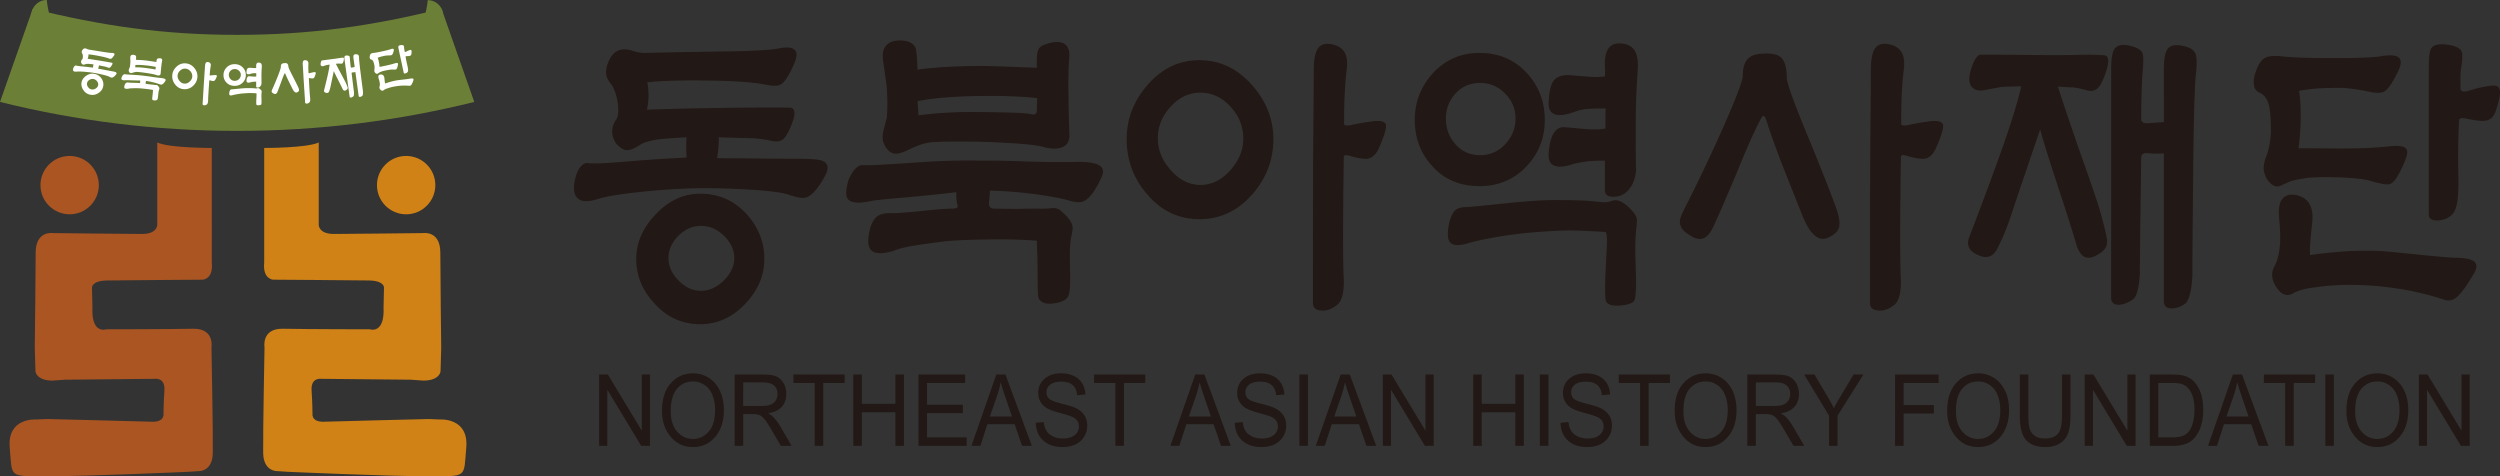 <svg xmlns="http://www.w3.org/2000/svg" width="1180.999pt" height="225pt" viewBox="0 0 1180.999 225"><rect x="0" y="0" width="1180.999" height="225" fill="#333333" stroke="none"/><path fill="#a52" d="M46.684 87.45c0 7.616-6.174 13.788-13.79 13.788-7.613 0-13.782-6.172-13.782-13.787 0-7.613 6.17-13.785 13.782-13.785 7.616 0 13.79 6.172 13.79 13.785"/><path fill="#d08216" d="M205.65 87.45c0 7.616-6.179 13.788-13.795 13.788-7.607 0-13.781-6.172-13.781-13.787 0-7.613 6.174-13.785 13.781-13.785 7.616 0 13.795 6.172 13.795 13.785"/><path fill="#a52" d="M74.285 67.31v38.996s0 4.22-7.178 4.22c-7.177 0-42.237-.417-42.237-.417s-8.022-1.268-8.022 9.286c0 10.562-.422 44.775-.422 44.775s.316 9.768.316 11.031c0 1.267 1.37 4.595 8.128 4.595l5.914-.424 42.24-.417s5.067-.85 4.643 5.49c-.42 6.335-.42 11.034-.42 11.034s.632 3.96-5.492 3.745c-8.022-.27-49.42-1.269-49.42-1.269l-5.277.218S3.334 197.113 4.6 211.472c1.266 14.365-.847 13.519 18.159 13.519 19.008 0 66.31-2.113 66.31-2.113l4.807-.322s6.496.322 6.65-8.55c.161-8.908-.632-49.89-.632-49.89s1.584-9.027-8.712-8.815c-11.85.239-41.019.26-41.019.26s-7.127 2.53-6.495-10.456l-.21-9.232s-.266-3.278 7.175-3.379c8.882-.13 45.141-.374 45.141-.374s5.07-.157 4.279-8.072V69.892s-20.083.072-25.77-2.583"/><path fill="#d08216" d="M150.571 67.31v38.996s0 4.22 7.178 4.22c7.18 0 42.237-.417 42.237-.417s8.022-1.268 8.022 9.286c0 10.562.424 44.775.424 44.775s-.316 9.768-.316 11.031c0 1.267-1.372 4.595-8.13 4.595l-5.914-.424-42.237-.417s-5.07-.85-4.64 5.49c.419 6.335.419 11.034.419 11.034s-.637 3.96 5.487 3.745c8.021-.27 49.42-1.269 49.42-1.269l5.28.218s13.72-1.06 12.46 13.299c-1.27 14.365.84 13.519-18.162 13.519-19.009 0-66.31-2.113-66.31-2.113l-4.808-.322s-6.495.322-6.654-8.55c-.154-8.908.637-49.89.637-49.89s-1.585-9.027 8.709-8.815c11.852.239 41.022.26 41.022.26s7.127 2.53 6.495-10.456l.21-9.232s.265-3.278-7.178-3.379c-8.882-.13-45.139-.374-45.139-.374s-5.07-.157-4.276-8.072V69.892s20.084.072 25.764-2.583"/><path fill="#6c7f36" d="M112.025 16.468c-34.847 0-64.2-4.292-96.558-12.337L0 48.154C35.872 57.071 73.39 61.83 112.025 61.83c38.633 0 76.148-4.76 112.025-13.676L208.583 4.131c-32.358 8.045-61.71 12.337-96.558 12.337"/><path fill="#fff" d="M45.868 38.417c-.465-.606-1.041-.964-1.723-1.089-.67-.12-1.32.03-1.943.438-.616.412-.98.927-1.086 1.537-.111.608.05 1.216.488 1.816.441.634.999 1.009 1.665 1.125.669.12 1.335-.034 1.996-.47.632-.427 1.003-.942 1.11-1.536.103-.595-.064-1.205-.507-1.821m.814 5.41c-1.22.87-2.53 1.18-3.928.936-1.439-.26-2.57-1.006-3.385-2.237-.785-1.158-1.067-2.355-.844-3.613.218-1.21.927-2.24 2.127-3.084 1.237-.871 2.521-1.184 3.864-.945 1.498.265 2.652 1.019 3.467 2.253.743 1.144 1.006 2.341.778 3.597-.218 1.245-.913 2.272-2.079 3.092m6.273-7.159c-.279.048-.72-.092-1.322-.422-.353-.19-.93-.392-1.715-.613a52.834 52.834 0 0 0-2.612-.629 52.262 52.262 0 0 0-3.09-.6 58.021 58.021 0 0 0-3.416-.42 46.514 46.514 0 0 0-3.092-.196 11.165 11.165 0 0 0-1.497.043c-.916.106-1.47-.072-1.662-.534-.14-.371-.05-.876.27-1.515.295-.566.656-.847 1.078-.852-.15.007.15.077.906.212.586.085 1.632.202 3.137.345 1.532.162 2.856.318 3.971.467.032-.183.059-.385.082-.602.077-.428.139-.736.189-.937-1.115-.136-1.808-.213-2.076-.226-.815-.05-1.41 0-1.78.157-.521.207-.911.265-1.18.167-.215-.07-.44-.282-.676-.643-.16-.355-.205-.69-.136-.992.045-.26.2-.526.454-.8.191-.137.31-.501.356-1.098.034-.624-.043-1.16-.234-1.6-.212-.327-.308-.625-.29-.909.02-.345.2-.722.542-1.138.231-.271.507-.43.826-.462.324-.04.65.024.98.193.302.162.61.282.926.353.117.022.504.085 1.16.186.515.072 2.346.372 5.494.882 2.177.358 3.584.53 4.234.517.677-.008 1.091.117 1.24.364.167.233.064.605-.308 1.107-.51.73-.934 1.16-1.287 1.284-.258.083-.643.022-1.16-.18-.858-.342-2.381-.725-4.569-1.15-2.152-.41-3.79-.658-4.916-.73.03.26.003.609-.074 1.052-.093.43-.2.764-.316 1.014 2.02.297 3.64.544 4.863.748 1.739.28 3.51.574 5.312.898.889.159 1.35.25 1.396.27.286.162.239.55-.14 1.16-.38.613-.702.985-.962 1.11-.25.127-.59.106-1.022-.088-.39-.162-.995-.342-1.818-.539.953.218.2.072-2.262-.446-.026.231-.098.558-.22.98-.069.22-.135.42-.194.581.67.117 1.723.313 3.162.587 1.436.268 2.598.483 3.49.645.871.154 1.439.303 1.7.443.461.26.482.648.058 1.173-.707.855-1.31 1.314-1.8 1.383M68.88 30.889c-2.044-.213-3.687-.276-4.932-.186-.008.31-.016.504-.026.584-.006.167-.014.34-.016.515 1.014-.021 2.168.029 3.464.151 1.13.117 2.548.308 4.244.55.63.098 1.091.19 1.383.286.292.099.454.024.483-.223.032-.25.064-.483.104-.698.016-.106.026-.188.034-.252-1.29-.295-2.87-.536-4.738-.727m6.225 4.733c-.367.071-.805.01-1.32-.178-.467-.197-1.409-.42-2.821-.667a73.05 73.05 0 0 0-3.95-.586c-1.234-.146-2.044-.22-2.429-.22-.507.005-1.085.119-1.736.334-.512.178-.9.239-1.16.188-.395-.074-.671-.363-.833-.87-.101-.292-.067-.645.103-1.043.252-.643.377-.953.375-.924.164-.903.254-1.77.265-2.599 0 .114-.019-.48-.058-1.765-.022-.568.13-.966.456-1.197.258-.186.619-.25 1.073-.2.674.08 1.077.325 1.205.73.05.213.037.765-.04 1.665 1.502-.01 3.267.109 5.293.348.908.125 2.354.345 4.342.655.061-.634.13-1.037.213-1.218.087-.236.268-.388.547-.449.732-.18 1.279-.154 1.64.08.3.22.409.573.321 1.046-.167.78-.313 1.82-.44 3.116-.061.542-.146 1.465-.258 2.769-.024.576-.287.908-.788.985m1.364 4.297c-.268.096-.624.058-1.08-.127-.568-.237-1.473-.515-2.71-.836a32.682 32.682 0 0 0-3.711-.722c-.027.196-.08.472-.168.822-.084.353.02.545.314.576.716.104 1.35.186 1.91.253.925.092 1.429.143 1.5.154.542.082.975.122 1.304.122.33 0 .613.164.86.49.406.423.613.81.618 1.153-.002.143-.09.443-.265.91-.117.473-.202 1.02-.263 1.649-.06.629-.109 1.128-.156 1.5-.08.663-.197 1.077-.35 1.247-.17.202-.529.313-1.068.342-.746.022-1.178-.17-1.293-.578-.031-.112 0-.555.096-1.33.053-.475.117-1.07.186-1.781.056-.714.09-1.134.103-1.258-1.146-.231-2.516-.423-4.103-.584-1.423-.154-2.533-.24-3.321-.25-1.293 0-2.224.01-2.795.037-.63.037-1.118.104-1.473.202-.937.138-1.532.037-1.774-.305-.177-.24-.183-.64-.013-1.2.205-.714.518-1.16.945-1.346.234-.098.563-.117.988-.066.438.066 1.274.111 2.505.13 1.277.029 2.14.069 2.58.12.306.036.436-.035.39-.224-.042-.183-.04-.517.022-.995-1.696-.01-3.345-.05-4.943-.117-1.112-.04-1.775-.05-1.985-.024-1.096.09-1.733-.058-1.911-.44-.12-.269-.024-.741.284-1.423.363-.582.73-.908 1.093-.977l.86.103c.797.064 2.079.141 3.847.234 1.767.096 3.456.252 5.067.478.836.082 2.118.26 3.84.525 1.583.237 2.889.399 3.916.491.826.099 1.386.253 1.691.46.297.225.34.515.117.88-.608.98-1.16 1.551-1.654 1.705M101.61 37.8c-.274.36-.587.525-.943.504-.34-.021-.775-.125-1.314-.316-.303-.108-.462-.077-.473.09-.366 4.86-.552 7.91-.557 9.156-.008 1.242-.27 1.988-.788 2.222-.388.238-.783.337-1.195.276-.44-.054-.65-.263-.629-.619l.07-1.141.081-1.354c.3-5.014.529-8.654.685-10.907.16-2.262.26-3.746.3-4.465.048-.775.183-1.311.409-1.608.26-.343.669-.433 1.24-.277.493.136.82.393.974.757.143.324.154.767.032 1.335-.088.483-.162.974-.223 1.487-.085.68-.16 1.529-.218 2.556-.01.156.204.202.648.133.438-.067.905-.12 1.393-.152.775-.077 1.216.006 1.32.244.063.144.005.436-.186.88-.274.602-.483 1.005-.627 1.199m-11.655-4.133c-.65-.775-1.45-1.187-2.392-1.245-.93-.056-1.763.263-2.5.948-.72.658-1.107 1.446-1.163 2.362-.05.873.239 1.688.873 2.46.664.821 1.455 1.256 2.365 1.31.93.058 1.773-.282 2.527-1.017.722-.688 1.11-1.468 1.16-2.336.056-.919-.233-1.744-.87-2.482m1.345 6.811c-1.255 1.205-2.726 1.752-4.409 1.651-1.667-.1-3.036-.817-4.111-2.16-1.033-1.277-1.503-2.727-1.404-4.34.092-1.537.724-2.883 1.905-4.025 1.243-1.22 2.69-1.78 4.343-1.68 1.664.101 3.058.831 4.175 2.19 1.065 1.298 1.55 2.705 1.46 4.226-.098 1.603-.75 2.98-1.959 4.138M123.576 33.118a51.879 51.879 0 0 0-.061 2.846c.002 2.567.02 3.634.047 3.198-.042.749-.27 1.322-.684 1.734a1.565 1.565 0 0 1-1.152.462c-.473.015-.71-.162-.71-.537l-.002-1.563v-.672c-.55.003-1 .014-1.354.048-.414.045-.82.117-1.218.21-.618.202-1.096.257-1.417.167-.401-.096-.592-.4-.582-.91.045-.701.17-1.221.377-1.567.234-.384.56-.56.977-.51 1.311.104 1.858.15 1.638.136.738.045 1.277.03 1.619-.05-.003-.093-.003-.3-.003-.63 0-.313.006-.618.024-.91-.608.003-1.006.008-1.2.027-.459.016-.849.077-1.173.186-.711.252-1.242.342-1.595.28-.46-.073-.68-.384-.666-.928.042-.794.159-1.333.353-1.614.217-.342.631-.512 1.242-.512 1.253.087 1.77.13 1.55.116.635.046 1.107.035 1.418-.029a4.85 4.85 0 0 0 .02-.486 20.756 20.756 0 0 1-.023-.47c0-.575.12-.995.353-1.26.25-.279.642-.377 1.173-.282.433.061.743.255.937.584.189.356.258.858.2 1.516-.102 1.707-.13 2.185-.088 1.42m-.07 12.996c.03.826.046 1.428.046 1.8 0 .775-.04 1.253-.13 1.423-.117.186-.451.313-.998.374-.722.08-1.16-.027-1.306-.324-.043-.093-.07-.472-.07-1.144-.002-.403.043-1.375.13-2.914.043-.845-.002-1.261-.135-1.261-1.39-.075-2.365-.114-2.927-.114-.576 0-1.405.042-2.482.122a33.64 33.64 0 0 0-3.148.355c-1.078.173-1.898.337-2.461.489-.796.236-1.314.23-1.55-.021-.207-.2-.255-.638-.136-1.304.133-.637.34-1.054.619-1.24.178-.122.464-.183.865-.183.146 0 1.168-.098 3.058-.286 1.715-.173 3.045-.263 3.992-.263.974-.003 1.654.008 2.039.021a18.8 18.8 0 0 1 1.84.138c.249.024.544-.008.889-.117.337-.108.743.024 1.218.42.414.356.658.65.733.884.04.122.04.403-.022.839a16.276 16.276 0 0 0-.063 2.306m-10.549-12.632c-.563-.57-1.258-.86-2.084-.858-.828 0-1.507.292-2.038.868a2.65 2.65 0 0 0-.73 1.867c0 .745.25 1.393.735 1.937.53.59 1.21.882 2.039.882.828 0 1.523-.298 2.083-.887.534-.563.797-1.21.797-1.946-.003-.711-.268-1.335-.802-1.863m1.757 5.481c-1.014 1.065-2.31 1.593-3.875 1.596-1.609 0-2.904-.529-3.881-1.585-.918-.961-1.378-2.126-1.38-3.496 0-1.37.477-2.556 1.438-3.573 1.017-1.056 2.286-1.59 3.81-1.593 1.579-.002 2.874.526 3.88 1.582.948.996 1.42 2.185 1.423 3.57.003 1.354-.47 2.522-1.415 3.5M148.571 36.43c-.223.388-.515.595-.87.62-.338.023-.786-.027-1.341-.15-.318-.068-.47-.015-.457.152.25 4.863.452 7.913.6 9.152.149 1.237-.018 2.007-.504 2.305-.348.284-.733.432-1.147.427-.443-.005-.68-.183-.706-.539l-.074-1.144-.088-1.348c-.334-5.01-.568-8.651-.698-10.913a685.298 685.298 0 0 0-.263-4.46c-.053-.78.016-1.326.202-1.653.21-.366.608-.512 1.192-.43.507.077.863.29 1.064.634.184.298.25.741.2 1.32-.027.485-.038.987-.035 1.497.003.687.037 1.542.106 2.564.01.157.231.175.661.053.428-.125.884-.23 1.365-.326.756-.176 1.202-.15 1.34.071.08.14.056.436-.077.897-.194.637-.35 1.06-.47 1.272m-7.329 6.36c-.069.297-.347.573-.836.825-.411.218-.833.136-1.26-.241-.311-.276-.635-.735-.956-1.386-.908-1.81-1.521-3.042-1.845-3.69-.69-1.42-1.195-2.526-1.51-3.315-.11-.27-.216-.387-.314-.35-.058.034-.138.164-.239.387-.456.998-.99 2.381-1.61 4.155-.718 1.953-1.26 3.37-1.628 4.27-.268.643-.624.961-1.07.961-.294.003-.682-.148-1.162-.459-.372-.257-.529-.581-.468-.98.022-.153.16-.514.42-1.072.926-2.06 1.802-4.149 2.625-6.259.881-2.285 1.311-3.62 1.287-3.995-.045-.663.104-1.141.438-1.428.24-.202.632-.334 1.176-.385.619-.055 1.052-.005 1.298.149.383.223.603.749.659 1.566.029.393.645 1.752 1.852 4.088 1.206 2.336 2.105 4.133 2.692 5.386.396.799.542 1.39.451 1.773M169.746 29.191c.085.95.255 2.458.51 4.523.873 6.904 1.266 9.914 1.178 9.046.127 1.261.05 2.076-.223 2.461-.332.313-.685.494-1.067.544-.422.061-.66-.095-.711-.467l-.16-1.152-.183-1.322-.626-4.573-.582-4.21a7.623 7.623 0 0 1-1.24.164c-.395.008-.573.149-.535.412.86 7.013 1.218 9.834 1.075 8.47.122 1.226.06 2.012-.191 2.36-.356.332-.725.539-1.1.623-.437.077-.682-.074-.732-.445l-.16-1.152-.185-1.365-1.45-10.54-.597-4.349c-.106-.764-.093-1.295.048-1.587.18-.318.563-.46 1.15-.411.605.042.979.17 1.128.387.111.157.185.574.22 1.264.019.467.056.955.114 1.465.064.7.157 1.486.279 2.368.026.188.19.263.501.233-.058.01.39-.082 1.349-.281l-.16-1.176-.392-2.843c-.106-.754-.08-1.274.074-1.563.154-.306.52-.452 1.104-.436.616.011 1.017.168 1.206.468.138.22.215.69.241 1.404.003.459.04 1.016.117 1.68m-7.878.634c-.208.237-.526.319-.95.253a6.832 6.832 0 0 0-1.174-.054c.316-.008-.048.022-1.08.107.496 1.011 1.348 2.654 2.556 4.921 1.12 2.073 1.818 3.414 2.094 4 .558 1.23.866 1.996.921 2.299.067.372-.069.693-.403.974-.491.427-.91.59-1.253.48-.3-.1-.563-.392-.794-.88-.342-.755-1.075-2.233-2.198-4.431-1.006-1.985-1.637-3.284-1.903-3.91-.698 3.284-1.163 5.5-1.388 6.644-.231 1.147-.502 2.121-.81 2.917-.25.677-.748.91-1.492.698-.743-.196-1.04-.613-.889-1.242.722-2.88 1.242-5.017 1.558-6.408.563-2.434.914-4.329 1.054-5.683-.804.125-1.32.213-1.553.263-.201.061-.629.194-1.284.414-.444.151-.794.143-1.054-.024-.361-.217-.465-.703-.313-1.462.122-.63.3-1.01.536-1.136l.881-.125c.948-.125 2.195-.292 3.732-.486a92.08 92.08 0 0 0 3.687-.528c1.102-.154 1.71-.213 1.832-.183.265.069.337.443.22 1.099-.135.743-.316 1.237-.533 1.483M194.245 25.88c-.138.285-.385.463-.746.542-.29.067-.764.098-1.428.114-.345.011-.5.096-.465.271.215 1.351.505 2.766.858 4.237.353 1.478.411 2.428.167 2.845-.218.382-.573.637-1.054.775-.501.138-.785.043-.86-.292l-.25-1.162-.283-1.328-.95-4.4-.9-4.2c-.162-.743-.194-1.221-.104-1.43.13-.317.55-.5 1.26-.56.63-.038 1.025.052 1.195.27.128.165.202.563.231 1.192.016.265.048.528.104.785l.172.802c.056.258.3.268.74.032a11.15 11.15 0 0 1 1.187-.563c.47-.199.794-.278.97-.239.26.093.376.417.344.977-.013.645-.077 1.086-.188 1.333m-.048 14.328c-.23.258-.56.364-.98.306-1.619-.141-3.299-.115-5.037.08-1.567.18-3.053.485-4.455.912-.674.226-1.146.39-1.412.494-.472.202-.844.414-1.11.642-.421.348-.891.282-1.398-.199-.51-.462-.674-.974-.494-1.54.173-.53.183-1.218.032-2.06-.064-.37-.212-.925-.449-1.669-.228-.716-.223-1.245.022-1.58.19-.251.493-.384.91-.413 1.064-.035 1.66.576 1.779 1.837.122 1.263.233 2.078.342 2.434a48.376 48.376 0 0 1 3.1-.974 37.27 37.27 0 0 1 2.535-.547c.603-.08 1.773-.22 3.515-.417 1.37-.175 2.155-.276 2.357-.318.812-.178 1.359-.192 1.646-.046.294.162.329.505.108 1.028-.376 1.05-.716 1.73-1.01 2.03m-7.048-7.459c-.186.12-.706.154-1.566.099-.507-.032-1.38.058-2.615.276-1.134.215-1.97.408-2.503.586-.592.22-.985.388-1.19.497a8.91 8.91 0 0 0-.75.517c-.247.178-.526.191-.831.035-.306-.157-.55-.417-.733-.77-.138-.292-.165-.674-.088-1.157.112-.608.107-1.267-.016-1.973-.193-.9-.384-1.542-.573-1.932-.239-.472-.547-.738-.924-.804-.36-.067-.581-.287-.666-.667-.069-.257-.061-.618.019-1.077.082-.452.236-.77.45-.959.261-.212.68-.353 1.272-.416.831-.085 2.233-.337 4.213-.76 2.007-.432 3.283-.761 3.825-.99.727-.27 1.205-.297 1.43-.092.19.18.197.56.017 1.138-.229.831-.457 1.349-.685 1.558-.189.186-.55.287-1.089.306-.453.002-.865.018-1.236.05-.523.037-.953.082-1.28.157-.637.138-1.226.278-1.768.427-.586.173-1.062.343-1.438.5.225.554.424 1.263.594 2.115.143.748.242 1.484.292 2.206-.045.01 1.062-.218 3.318-.693 1.548-.332 2.816-.659 3.807-.985.801-.263 1.292-.292 1.475-.077.16.173.141.624-.047 1.348-.207.871-.446 1.386-.714 1.537"/><path fill="#6c7f36" d="M22.1 0a7.281 7.281 0 0 0-7.279 7.278v9.78a7.279 7.279 0 1 0 14.557 0S23.504 13.513 22.099 0M202.07.083a7.278 7.278 0 0 1 7.28 7.276v9.779a7.284 7.284 0 0 1-7.28 7.28 7.284 7.284 0 0 1-7.28-7.28s5.878-3.544 7.28-17.055"/><path fill="#221815" d="M283.028 210.602v-33.658h4.128l16.03 26.529v-26.529h3.867v33.658h-4.151l-16-26.488v26.488zM316.87 194.276c0 4.15 1.011 7.361 3.042 9.65 2.03 2.29 4.5 3.431 7.403 3.431 2.97 0 5.463-1.157 7.472-3.464 2.015-2.312 3.021-5.707 3.021-10.187 0-2.894-.52-5.474-1.55-7.757a9.8 9.8 0 0 0-3.61-4.188 9.43 9.43 0 0 0-5.256-1.572c-3.06 0-5.58 1.147-7.554 3.443-1.98 2.294-2.968 5.843-2.968 10.644m-4.136-.055c0-5.737 1.396-10.148 4.192-13.227 2.792-3.085 6.272-4.624 10.44-4.624 2.691 0 5.144.69 7.363 2.062 2.219 1.38 3.976 3.382 5.272 6.004 1.295 2.623 1.943 5.745 1.943 9.373 0 4.988-1.253 9.047-3.76 12.179-2.76 3.464-6.372 5.19-10.845 5.19-4.505 0-8.128-1.774-10.87-5.326-2.492-3.209-3.735-7.087-3.735-11.631M351.08 191.762h8.693c1.903 0 3.344-.207 4.326-.621a5.06 5.06 0 0 0 2.342-1.946c.576-.886.865-1.914.865-3.09 0-1.69-.55-3.023-1.654-3.992-1.104-.963-2.737-1.452-4.905-1.452h-9.668zm-4.033 18.841v-33.658h13.53c2.827 0 4.91.31 6.26.937 1.34.629 2.446 1.67 3.306 3.127.866 1.457 1.301 3.148 1.301 5.07 0 2.535-.732 4.59-2.198 6.166-1.468 1.564-3.6 2.57-6.392 2.997 1.123.626 1.986 1.263 2.57 1.906a23.985 23.985 0 0 1 3.185 4.297l5.344 9.158h-5.081l-4.09-6.989c-1.59-2.731-2.785-4.579-3.584-5.542-.796-.959-1.577-1.61-2.325-1.94-.749-.333-1.8-.503-3.143-.503h-4.65v14.974zM384.866 210.602v-29.681h-10.052v-3.977h24.184v3.977h-10.102v29.681zM403.097 210.602v-33.658h4.032v13.822h15.858v-13.822h4.032v33.658h-4.032v-15.86h-15.858v15.86zM433.9 210.602v-33.658h22.04v3.977h-18.007v10.262h16.908v3.981h-16.908v11.462h18.737v3.976zM467.62 196.78h10.453l-3.195-9.322c-.988-2.862-1.71-5.184-2.166-6.979a45.162 45.162 0 0 1-1.686 6.43zm-8.704 13.822 11.736-33.658h4.324l12.468 33.658h-4.616l-3.512-10.209h-12.869l-3.307 10.209zM489.322 199.715l3.77-.31c.201 1.844.663 3.285 1.38 4.318.724 1.03 1.752 1.86 3.092 2.482 1.333.634 2.843.945 4.52.945 2.408 0 4.274-.528 5.604-1.587 1.333-1.062 1.994-2.437 1.994-4.128 0-.995-.24-1.856-.722-2.596-.483-.735-1.213-1.343-2.182-1.821-.972-.47-3.08-1.139-6.31-2.004-2.88-.778-4.924-1.556-6.142-2.333-1.219-.783-2.164-1.774-2.84-2.973-.675-1.203-1.012-2.56-1.012-4.075 0-2.72.974-4.945 2.923-6.67 1.948-1.729 4.576-2.594 7.883-2.594 2.267 0 4.258.404 5.96 1.208 1.706.81 3.028 1.964 3.97 3.47.94 1.502 1.442 3.28 1.508 5.319l-3.872.316c-.202-2.17-.932-3.775-2.177-4.818-1.25-1.046-3.002-1.569-5.267-1.569-2.29 0-4.042.46-5.247 1.388-1.208.924-1.805 2.116-1.805 3.59 0 1.356.438 2.41 1.319 3.16.879.746 2.861 1.503 5.94 2.27 3.01.76 5.124 1.412 6.347 1.967 1.856.86 3.265 1.99 4.22 3.39.956 1.393 1.432 3.068 1.432 5.009 0 1.927-.497 3.679-1.495 5.26-1 1.583-2.357 2.785-4.074 3.616-1.72.818-3.786 1.232-6.206 1.232-3.775 0-6.78-1.025-9.023-3.09-2.24-2.057-3.408-4.852-3.488-8.372M526.9 210.602v-29.681h-10.055v-3.977h24.188v3.977h-10.098v29.681zM561.6 196.78h10.453l-3.19-9.322c-.99-2.862-1.716-5.184-2.177-6.979a44.418 44.418 0 0 1-1.675 6.43zm-8.704 13.822 11.738-33.658h4.326l12.466 33.658h-4.616l-3.515-10.209H560.43l-3.31 10.209zM583.302 199.715l3.77-.31c.2 1.844.663 3.285 1.382 4.318.722 1.03 1.755 1.86 3.09 2.482 1.338.634 2.848.945 4.523.945 2.405 0 4.27-.528 5.603-1.587 1.328-1.062 1.997-2.437 1.997-4.128 0-.995-.24-1.856-.722-2.596-.48-.735-1.213-1.343-2.188-1.821-.974-.47-3.074-1.139-6.31-2.004-2.882-.778-4.923-1.556-6.142-2.333-1.213-.783-2.163-1.774-2.843-2.973-.671-1.203-1.008-2.56-1.008-4.075 0-2.72.974-4.945 2.922-6.67 1.954-1.729 4.58-2.594 7.881-2.594 2.275 0 4.26.404 5.968 1.208 1.701.81 3.023 1.964 3.96 3.47.945 1.502 1.447 3.28 1.518 5.319l-3.878.316c-.202-2.17-.926-3.775-2.177-4.818-1.25-1.046-3.002-1.569-5.26-1.569-2.294 0-4.046.46-5.248 1.388-1.208.924-1.813 2.116-1.813 3.59 0 1.356.44 2.41 1.327 3.16.876.746 2.856 1.503 5.935 2.27 3.013.76 5.129 1.412 6.347 1.967 1.86.86 3.265 1.99 4.223 3.39.956 1.393 1.43 3.068 1.43 5.009 0 1.927-.496 3.679-1.496 5.26-.996 1.583-2.355 2.785-4.07 3.616-1.722.818-3.79 1.232-6.206 1.232-3.78 0-6.787-1.025-9.027-3.09-2.238-2.057-3.406-4.852-3.488-8.372M613.819 176.945h4.03v33.659h-4.03zM630.288 196.78h10.454l-3.196-9.322c-.99-2.862-1.715-5.184-2.172-6.979a44.441 44.441 0 0 1-1.68 6.43zm-8.703 13.822 11.732-33.658h4.327l12.47 33.658h-4.618l-3.517-10.209h-12.861l-3.31 10.209zM653.245 210.602v-33.658h4.128l16.024 26.529v-26.529h3.873v33.658h-4.154l-15.998-26.488v26.488zM695.95 210.602v-33.658h4.029v13.822h15.863v-13.822h4.029v33.658h-4.03v-15.86H699.98v15.86zM727.434 176.945h4.03v33.659h-4.03zM737.186 199.715l3.77-.31c.207 1.844.663 3.285 1.388 4.318.717 1.03 1.75 1.86 3.084 2.482 1.338.634 2.849.945 4.529.945 2.405 0 4.27-.528 5.598-1.587 1.333-1.062 1.996-2.437 1.996-4.128 0-.995-.239-1.856-.727-2.596-.475-.735-1.208-1.343-2.177-1.821-.98-.47-3.079-1.139-6.315-2.004-2.882-.778-4.924-1.556-6.142-2.333-1.213-.783-2.158-1.774-2.838-2.973-.677-1.203-1.014-2.56-1.014-4.075 0-2.72.975-4.945 2.928-6.67 1.946-1.729 4.574-2.594 7.876-2.594 2.275 0 4.266.404 5.967 1.208 1.702.81 3.023 1.964 3.966 3.47.945 1.502 1.446 3.28 1.513 5.319l-3.873.316c-.207-2.17-.932-3.775-2.182-4.818-1.25-1.046-3.002-1.569-5.261-1.569-2.296 0-4.045.46-5.253 1.388-1.203.924-1.802 2.116-1.802 3.59 0 1.356.44 2.41 1.316 3.16.881.746 2.862 1.503 5.94 2.27 3.019.76 5.13 1.412 6.347 1.967 1.861.86 3.27 1.99 4.224 3.39.96 1.393 1.43 3.068 1.43 5.009 0 1.927-.496 3.679-1.491 5.26-1.001 1.583-2.36 2.785-4.075 3.616-1.717.818-3.785 1.232-6.206 1.232-3.775 0-6.782-1.025-9.028-3.09-2.232-2.057-3.405-4.852-3.488-8.372M774.768 210.602v-29.681h-10.052v-3.977h24.185v3.977h-10.103v29.681zM795.247 194.276c0 4.15 1.016 7.361 3.047 9.65 2.028 2.29 4.497 3.431 7.4 3.431 2.97 0 5.463-1.157 7.475-3.464 2.013-2.312 3.019-5.707 3.019-10.187 0-2.894-.52-5.474-1.55-7.757a9.836 9.836 0 0 0-3.61-4.188c-1.607-1.046-3.359-1.572-5.256-1.572-3.058 0-5.58 1.147-7.56 3.443-1.975 2.294-2.965 5.843-2.965 10.644m-4.133-.055c0-5.737 1.39-10.148 4.188-13.227 2.796-3.085 6.276-4.624 10.438-4.624 2.697 0 5.155.69 7.371 2.062 2.214 1.38 3.974 3.382 5.27 6.004 1.294 2.623 1.942 5.745 1.942 9.373 0 4.988-1.253 9.047-3.759 12.179-2.763 3.464-6.375 5.19-10.85 5.19-4.5 0-8.123-1.774-10.865-5.326-2.49-3.209-3.735-7.087-3.735-11.631M829.459 191.762h8.698c1.898 0 3.34-.207 4.32-.621a5.053 5.053 0 0 0 2.343-1.946c.576-.886.865-1.914.865-3.09 0-1.69-.549-3.023-1.653-3.992-1.105-.963-2.742-1.452-4.908-1.452h-9.665zm-4.035 18.841v-33.658h13.532c2.827 0 4.911.31 6.26.937 1.34.629 2.444 1.67 3.312 3.127.86 1.457 1.296 3.148 1.296 5.07 0 2.535-.736 4.59-2.198 6.166-1.468 1.564-3.594 2.57-6.387 2.997 1.118.626 1.975 1.263 2.564 1.906a23.733 23.733 0 0 1 3.186 4.297l5.343 9.158h-5.08l-4.09-6.989c-1.59-2.731-2.785-4.579-3.582-5.542-.799-.959-1.582-1.61-2.322-1.94-.754-.333-1.8-.503-3.149-.503h-4.65v14.974zM864.024 210.602v-14.257l-11.722-19.4h4.863l6.02 10.16a92.126 92.126 0 0 1 3.14 5.7c.902-1.763 2.012-3.743 3.345-5.952l5.945-9.909h4.64l-12.197 19.401v14.257zM895.234 210.602v-33.658h20.577v3.977h-16.548v10.42h14.286v3.977h-14.286v15.284zM923.987 194.276c0 4.15 1.016 7.361 3.047 9.65 2.028 2.29 4.497 3.431 7.4 3.431 2.97 0 5.458-1.157 7.475-3.464 2.012-2.312 3.018-5.707 3.018-10.187 0-2.894-.52-5.474-1.55-7.757a9.836 9.836 0 0 0-3.61-4.188 9.43 9.43 0 0 0-5.256-1.572c-3.057 0-5.58 1.147-7.56 3.443-1.974 2.294-2.964 5.843-2.964 10.644m-4.133-.055c0-5.737 1.396-10.148 4.188-13.227 2.796-3.085 6.275-4.624 10.443-4.624 2.692 0 5.15.69 7.363 2.062 2.217 1.38 3.977 3.382 5.272 6.004 1.295 2.623 1.943 5.745 1.943 9.373 0 4.988-1.253 9.047-3.759 12.179-2.763 3.464-6.376 5.19-10.85 5.19-4.5 0-8.123-1.774-10.865-5.326-2.496-3.209-3.735-7.087-3.735-11.631M974.058 176.945h4.03v19.446c0 3.262-.354 5.938-1.05 8.027-.7 2.09-1.969 3.738-3.813 4.95-1.848 1.208-4.197 1.808-7.043 1.808-4.013 0-7.023-1.083-9.02-3.254-1.996-2.177-2.996-6.02-2.996-11.53v-19.447h4.032v19.414c0 3.045.26 5.253.783 6.618.525 1.356 1.38 2.394 2.567 3.106 1.186.708 2.638 1.067 4.34 1.067 2.866 0 4.945-.736 6.235-2.204 1.293-1.467 1.935-4.329 1.935-8.587zM984.816 210.602v-33.658h4.127l16.03 26.529v-26.529h3.868v33.658h-4.154l-15.993-26.488v26.488zM1019.598 206.626h6.506c2.633 0 4.624-.388 5.978-1.163 1.36-.772 2.4-2.01 3.132-3.727.964-2.28 1.452-5.009 1.452-8.191 0-3.411-.515-6.092-1.545-8.046-1.027-1.948-2.338-3.257-3.952-3.915-1.083-.44-2.803-.664-5.163-.664h-6.408zm-4.035 3.976v-33.658h10.536c2.61 0 4.59.207 5.943.618 1.776.54 3.313 1.519 4.619 2.939 1.3 1.425 2.317 3.22 3.042 5.386.733 2.168 1.094 4.735 1.094 7.7 0 3.81-.616 7.05-1.85 9.705-1.24 2.654-2.825 4.536-4.765 5.646-1.933 1.11-4.468 1.664-7.6 1.664zM1051.778 196.78h10.456l-3.194-9.322c-.99-2.862-1.714-5.184-2.176-6.979a44.418 44.418 0 0 1-1.675 6.43zm-8.704 13.822 11.738-33.658h4.327l12.465 33.658h-4.619l-3.512-10.209h-12.866l-3.31 10.209zM1079.52 210.602v-29.681h-10.052v-3.977h24.184v3.977h-10.097v29.681zM1098.483 176.945h4.035v33.659h-4.035zM1112.586 194.276c0 4.15 1.017 7.361 3.042 9.65 2.028 2.29 4.497 3.431 7.406 3.431 2.97 0 5.458-1.157 7.47-3.464 2.017-2.312 3.023-5.707 3.023-10.187 0-2.894-.52-5.474-1.556-7.757a9.789 9.789 0 0 0-3.604-4.188c-1.606-1.046-3.358-1.572-5.261-1.572-3.058 0-5.575 1.147-7.555 3.443-1.975 2.294-2.965 5.843-2.965 10.644m-4.133-.055c0-5.737 1.391-10.148 4.189-13.227 2.795-3.085 6.27-4.624 10.437-4.624 2.697 0 5.15.69 7.371 2.062 2.214 1.38 3.974 3.382 5.27 6.004 1.29 2.623 1.937 5.745 1.937 9.373 0 4.988-1.247 9.047-3.758 12.179-2.758 3.464-6.376 5.19-10.846 5.19-4.5 0-8.128-1.774-10.865-5.326-2.495-3.209-3.735-7.087-3.735-11.631M1142.661 210.602v-33.658h4.128l16.025 26.529v-26.529h3.872v33.658h-4.154l-15.998-26.488v26.488zM342.096 111.437c-3.268-3.154-6.923-4.73-10.965-4.73-3.956 0-7.526 1.576-10.708 4.73-3.096 3.153-4.643 6.641-4.643 10.461 0 3.825 1.547 7.313 4.643 10.466 3.182 3.345 6.752 5.015 10.708 5.015 3.955 0 7.61-1.67 10.965-5.015 3.18-3.249 4.773-6.737 4.773-10.466 0-3.724-1.593-7.21-4.773-10.461m10.193 31.819c-6.108 6.596-13.29 9.893-21.543 9.893-8.516 0-15.741-3.297-21.674-9.893-5.678-6.114-8.515-13.09-8.515-20.925 0-7.55 3.007-14.525 9.03-20.928 6.19-6.596 13.243-9.893 21.159-9.893 8.857 0 16.253 3.297 22.188 9.893 5.418 6.116 8.128 13.092 8.128 20.928 0 7.74-2.925 14.713-8.773 20.925m28.639-50.023c-1.55.573-4.216.19-8-1.147-2.238-.764-5.721-1.388-10.449-1.863-3.785-.383-8.988-.717-15.61-1.004-6.45-.286-12.558-.382-18.319-.289-6.967.194-13.63.576-19.995 1.147-7.398.671-13.376 1.39-17.934 2.152-3.182.476-6.017 1.1-8.513 1.864-5.16 1.624-8.515 1.147-10.062-1.434-1.206-2.102-1.206-5.258 0-9.463 1.117-3.724 2.88-5.826 5.29-6.307-.863.194.945.29 5.42.29 3.435-.093 9.543-.526 18.316-1.293 8.943-.669 16.683-1.144 23.22-1.433 0-1.144-.044-2.387-.127-3.724 0-2.676.043-4.635.128-5.88-6.538.385-10.578.672-12.126.86-4.733.576-8.085 1.532-10.06 2.87-2.755 1.815-4.95 2.58-6.583 2.293-1.29-.191-2.795-1.242-4.513-3.156-1.29-2.007-1.895-3.963-1.807-5.877 0-1.622.602-3.39 1.807-5.304.943-1.048 1.245-3.39.903-7.02-.43-3.823-1.42-6.977-2.968-9.464-1.547-1.717-2.41-3.437-2.58-5.157-.26-2.103.385-4.587 1.935-7.457 1.033-1.908 2.45-3.15 4.258-3.726 1.805-.571 3.74-.523 5.803.146 1.892.668 3.785 1.05 5.677 1.144.688 0 2.965-.045 6.838-.141 3.008-.096 13.8-.29 32.382-.573 12.813-.192 21.068-.67 24.768-1.434 3.87-.764 6.363-.48 7.483.858 1.202 1.245.987 3.586-.645 7.026-2.153 4.969-4.173 8.027-6.063 9.174-1.377.764-3.655.81-6.84.14-5.245-1.144-14.363-1.813-27.346-2.004-12.73-.194-22.364.096-28.899.86.43 1.53.645 3.68.645 6.448-.088 2.675-.345 4.828-.775 6.45 11.868-.38 21.413-.618 28.639-.714 10.235-.194 20.686-.29 31.351-.29 5.243 0 7.995.051 8.255.147 1.805.669 1.935 3.058.388 7.164-1.55 4.112-3.013 6.692-4.388 7.74-1.29 1.054-3.267 1.245-5.933.576-2.41-.573-6.065-1.003-10.965-1.29 5.675.287 1.202.191-13.418-.289.087 1.436 0 3.49-.258 6.164a88.806 88.806 0 0 1-.517 3.729c3.958 0 10.19.048 18.706.14 8.512.099 15.395.144 20.643.144 5.158 0 8.555.29 10.188.86 2.925 1.054 3.443 3.395 1.55 7.026-3.183 5.925-6.15 9.365-8.9 10.32M462.07 45.356c-11.955.191-21.5 1.006-28.638 2.437.17 1.913.26 3.108.26 3.586.082 1.05.167 2.102.254 3.15 5.848-.86 12.559-1.382 20.126-1.576 6.62-.093 14.92 0 24.899.287 3.698.098 6.429.337 8.192.716 1.762.385 2.643-.19 2.643-1.72 0-1.526.043-2.96.13-4.3v-1.577c-7.658-.857-16.945-1.192-27.866-1.003m39.217 24.368c-2.063.671-4.646.623-7.74-.144-2.838-.86-8.426-1.529-16.769-2.007-7.57-.477-15.31-.714-23.22-.714-7.229 0-11.959.141-14.194.428-2.922.382-6.193 1.481-9.803 3.297-2.837 1.436-5.032 2.105-6.58 2.006-2.323-.19-4.128-1.765-5.418-4.727-.775-1.723-.817-3.87-.127-6.453 1.03-4.107 1.547-6.066 1.547-5.877.34-5.635.255-10.99-.257-16.054.082.669-.433-2.915-1.55-10.75-.515-3.44.085-5.973 1.807-7.597 1.373-1.338 3.395-2.007 6.063-2.007 3.955 0 6.448 1.194 7.483 3.583.427 1.245.73 4.635.903 10.177 8.682-1.146 18.96-1.72 30.83-1.72 5.333.096 13.849.385 25.544.863-.087-3.92.043-6.453.388-7.6.342-1.529 1.287-2.577 2.837-3.153 4.128-1.625 7.31-1.86 9.548-.717 1.893 1.147 2.75 3.201 2.578 6.164-.43 4.873-.56 11.326-.385 19.353 0 3.342.127 9.03.385 17.055.257 3.536-1.033 5.734-3.87 6.594m10.838 25.23c-1.463.764-3.57.764-6.32 0-3.443-1.054-8.86-2.102-16.256-3.156-8-1.049-15.31-1.622-21.931-1.72 0 1.242-.13 2.962-.388 5.16-.257 2.198.473 3.297 2.196 3.297 4.21.095 7.952.143 11.223.143 5.417-.093 8.342-.143 8.772-.143 3.18.095 5.718.024 7.61-.215 1.893-.24 3.656.55 5.288 2.365 2.665 2.293 4.128 4.491 4.385 6.593.088.86-.215 2.774-.9 5.734-.344 2.962-.475 6.381-.39 10.251.085 3.87.13 6.952.13 9.243 0 4.112-.387 6.737-1.16 7.884-.86 1.34-2.84 2.296-5.935 2.867-4.3.669-6.923-.189-7.868-2.58-.257-.67-.387-3.39-.387-8.17 0-2.96-.045-6.642-.13-11.038-.173-4.393-.258-6.973-.258-7.74-6.795-.571-14.838-.762-24.123-.574-8.343.096-14.793.385-19.35.86-7.484.959-12.859 1.723-16.127 2.294-3.612.669-6.407 1.436-8.385 2.293-5.333 1.53-8.815 1.34-10.45-.573-1.206-1.338-1.506-3.775-.9-7.31.685-4.489 2.19-7.454 4.512-8.887 1.29-.765 3.183-1.147 5.675-1.147 2.58.098 7.44-.236 14.581-1.004 7.395-.761 12.383-1.146 14.963-1.146 1.805 0 2.517-.55 2.13-1.649-.388-1.099-.582-3.13-.582-6.092a827.125 827.125 0 0 1-28.639 2.867c-6.45.576-10.28 1.006-11.483 1.293-6.278 1.335-10.06.905-11.35-1.293-.863-1.529-.645-4.488.645-8.884 1.717-3.823 3.61-6.07 5.678-6.737h5.027c4.645-.194 12.107-.648 22.385-1.362 10.275-.717 20.144-.98 29.605-.79 4.902-.094 12.428.05 22.576.43 9.288.286 16.943.334 22.963.143 4.818 0 8.17.525 10.063 1.579 1.893 1.144 2.32 2.912 1.29 5.303-2.84 6.403-5.633 10.273-8.385 11.61M650.55 71.587c-1.463 2.293-3.226 3.44-5.288 3.44-1.98 0-4.563-.478-7.74-1.434-1.811-.57-2.714-.331-2.714.717-.43 29.913-.45 48.69-.06 56.335.382 7.645-.882 12.28-3.807 13.901-2.15 1.628-4.433 2.342-6.838 2.15-2.583-.188-3.873-1.385-3.873-3.583v-15.337c0-30.863.064-53.248.191-67.152.13-13.904.2-23.054.2-27.452 0-4.776.6-8.12 1.802-10.034 1.375-2.198 3.743-2.915 7.098-2.15 2.925.669 4.9 2.102 5.93 4.303.95 1.91 1.162 4.634.65 8.17a146.105 146.105 0 0 0-.772 9.171c-.26 4.207-.39 9.463-.39 15.767 0 .959 1.266 1.15 3.806.574a93.679 93.679 0 0 1 8.061-1.434c4.473-.761 7.05-.427 7.74 1.004.43.86.17 2.678-.772 5.45-1.38 3.82-2.452 6.351-3.225 7.594M581.4 50.516c-4.043-4.489-8.813-6.737-14.318-6.737-5.418 0-10.148 2.248-14.191 6.737-3.955 4.303-5.933 9.272-5.933 14.91 0 5.348 1.978 10.272 5.933 14.761 4.128 4.78 8.86 7.167 14.19 7.167 5.418 0 10.194-2.386 14.319-7.167 3.955-4.489 5.938-9.413 5.938-14.761 0-5.638-1.983-10.607-5.938-14.91m10.193 41.282c-6.88 7.835-15.22 11.753-25.026 11.753-9.718 0-17.931-3.918-24.639-11.753-6.453-7.451-9.678-16.15-9.678-26.088 0-9.458 3.225-17.915 9.678-25.369 6.79-7.934 15.006-11.9 24.639-11.9 9.715 0 18.058 3.966 25.026 11.9 6.62 7.547 9.932 16.007 9.932 25.369 0 9.845-3.312 18.541-9.932 26.088M773.099 42.346c-.26 4.874-.385 10.703-.385 17.488 0 15.767.085 22.313.26 19.637-.26 4.59-1.595 8.123-4.003 10.605-1.802 1.913-4.042 2.87-6.707 2.87-2.753.097-4.128-1.002-4.128-3.298v-13.76c-3.183 0-5.805.095-7.87.286-2.41.29-4.773.72-7.09 1.288-3.616 1.245-6.368 1.58-8.261 1.003-2.323-.568-3.443-2.434-3.353-5.587.258-4.298.99-7.5 2.193-9.604 1.372-2.39 3.265-3.438 5.675-3.154 7.653.67 10.836.959 9.545.86 4.298.287 7.44.192 9.421-.286v-3.87c0-1.912.043-3.775.13-5.59-3.53 0-5.853.047-6.968.143-2.665.095-4.948.477-6.838 1.146-4.127 1.53-7.222 2.103-9.285 1.718-2.67-.475-3.963-2.387-3.873-5.731.258-4.874.943-8.17 2.063-9.89 1.29-2.1 3.695-3.154 7.228-3.154 7.308.573 10.315.812 9.03.717 3.695.286 6.445.241 8.253-.144.085-.953.13-1.956.13-3.01-.088-1.72-.13-2.675-.13-2.867 0-3.535.69-6.115 2.065-7.74 1.46-1.72 3.743-2.293 6.838-1.72 2.492.382 4.297 1.577 5.418 3.584 1.12 2.197 1.502 5.303 1.16 9.317-.6 10.511-.778 13.426-.518 8.743m-.512 79.84c.17 5.065.257 8.744.257 11.037 0 4.778-.257 7.693-.778 8.744-.687 1.147-2.622 1.911-5.8 2.294-4.215.477-6.755-.192-7.61-2.007-.26-.574-.39-2.915-.39-7.024 0-2.482.255-8.454.772-17.917.26-5.158 0-7.74-.772-7.74-8.088-.478-13.763-.717-17.03-.717-3.356 0-8.171.239-14.449.716-5.678.385-11.78 1.1-18.318 2.15-6.278 1.052-11.053 2.055-14.318 3.01-4.645 1.437-7.658 1.386-9.033-.143-1.203-1.242-1.46-3.918-.773-8.027.773-3.918 1.978-6.45 3.616-7.597 1.03-.764 2.705-1.149 5.027-1.149.863 0 6.793-.57 17.803-1.717 9.976-1.052 17.716-1.577 23.221-1.577 5.678 0 9.633.05 11.868.143 3.438.096 7.01.382 10.706.86 1.462.191 3.185-.048 5.165-.717 1.975-.668 4.338.192 7.09 2.58 2.413 2.198 3.828 4.014 4.258 5.447.26.765.218 2.485-.125 5.158-.43 4.398-.56 9.129-.387 14.193m-61.28-77.69c-3.268-3.535-7.31-5.303-12.129-5.303-4.815 0-8.77 1.768-11.865 5.303-2.838 3.25-4.258 7.072-4.258 11.468 0 4.586 1.42 8.555 4.258 11.897 3.095 3.631 7.05 5.447 11.865 5.447 4.818 0 8.86-1.816 12.128-5.447 3.096-3.44 4.646-7.406 4.646-11.897 0-4.396-1.55-8.219-4.646-11.468M721.5 78.181c-5.938 6.498-13.46 9.747-22.573 9.747-9.38 0-16.903-3.249-22.578-9.747-5.333-5.922-7.998-13.092-7.998-21.5 0-8.41 2.795-15.72 8.385-21.932 5.933-6.498 13.33-9.747 22.191-9.747 9.2 0 16.723 3.25 22.573 9.747 5.506 6.116 8.258 13.426 8.258 21.931 0 8.314-2.752 15.48-8.258 21.501M913.716 71.587c-1.462 2.293-3.225 3.44-5.287 3.44-1.98 0-4.558-.478-7.74-1.434-1.806-.57-2.708-.331-2.708.717-.43 29.913-.457 48.69-.066 56.335.387 7.645-.882 12.28-3.807 13.901-2.15 1.628-4.433 2.342-6.838 2.15-2.582-.188-3.867-1.385-3.867-3.583v-15.337c0-30.863.064-53.248.19-67.152.131-13.904.195-23.054.195-27.452 0-4.776.6-8.12 1.807-10.034 1.375-2.198 3.738-2.915 7.093-2.15 2.925.669 4.905 2.102 5.935 4.303.945 1.91 1.163 4.634.645 8.17a150.215 150.215 0 0 0-.772 9.171c-.26 4.207-.39 9.463-.39 15.767 0 .959 1.271 1.15 3.806.574a93.81 93.81 0 0 1 8.067-1.434c4.467-.761 7.05-.427 7.74 1.004.43.86.17 2.678-.777 5.45-1.375 3.82-2.453 6.351-3.226 7.594m-45.021 35.98c-.518 1.813-2.235 3.39-5.158 4.728-2.495 1.15-4.905.48-7.228-2.007-1.72-1.815-3.395-4.775-5.027-8.887-4.558-11.467-7.659-19.252-9.291-23.361-3.443-8.983-5.938-15.959-7.483-20.93-.517-1.72-1.072-2.485-1.675-2.291-.348.19-.86.953-1.55 2.29-3.01 5.925-6.665 14.194-10.965 24.8-4.903 11.659-8.6 20.161-11.093 25.513-1.81 3.822-4.003 5.64-6.58 5.45-1.72-.096-3.913-1.195-6.578-3.298-2.065-1.722-2.843-3.774-2.323-6.166.17-.953 1.115-3.106 2.835-6.448a800.851 800.851 0 0 0 17.673-37.268c6.02-13.667 9.033-21.647 9.033-23.94 0-4.107 1.03-6.973 3.095-8.598 1.46-1.147 3.783-1.768 6.968-1.863 3.613-.098 6.105.38 7.48 1.433 2.153 1.53 3.226 4.823 3.226 9.888 0 2.392 3.052 10.99 9.16 25.801 6.108 14.812 10.623 26.183 13.548 34.115 1.975 5.067 2.623 8.743 1.933 11.04M1036.79 44.495c-.26 5.83-.473 15.147-.643 27.952-.43 42.715-.56 61.397-.39 56.048-.257 7.74-1.332 12.662-3.225 14.761-2.15 1.625-4.343 2.437-6.578 2.437-2.492 0-3.742-1.147-3.742-3.44V72.447c-2.583.193-5.01.17-7.29-.07-2.282-.238-3.416.454-3.416 2.076-.602 43.387-.778 60.874-.52 52.465-.258 7.55-1.242 12.28-2.965 14.188-2.323 1.723-4.603 2.676-6.838 2.87-2.583.095-3.867-1.004-3.867-3.3V32.742c0-4.778.512-7.98 1.544-9.604 1.29-1.813 3.613-2.339 6.968-1.577 3.438.765 5.5 1.864 6.19 3.3.518 1.05.603 3.676.26 7.88-.26 2.867-.43 5.88-.514 9.034-.176 4.3-.258 9.173-.258 14.618 0 1.146.9 1.767 2.705 1.866-.342 0 2.323-.191 8-.574V32.742c0-4.68.56-7.834 1.68-9.458 1.116-1.723 3.353-2.294 6.709-1.723 3.525.576 5.717 1.864 6.577 3.87.603 1.434.685 4.348.255 8.744-.342 2.774-.56 6.214-.642 10.32m-45.925-2.72c-1.377 1.242-3.27 1.48-5.675.714-2.322-.67-4.563-1.097-6.71-1.288 1.805.191-.3.096-6.32-.289 2.065 6.596 5.672 17.296 10.835 32.108 4.818 13.57 7.783 22.268 8.903 26.088 2.235 7.934 3.395 12.855 3.483 14.766.084 2.294-.948 4.157-3.1 5.588-3.184 2.198-5.718 2.822-7.611 1.863-1.633-.86-2.923-2.866-3.868-6.017-1.377-4.874-4.433-14.478-9.16-28.814-4.215-12.898-6.838-21.358-7.87-25.369-6.62 19.399-11.053 32.49-13.289 39.275-2.232 6.785-4.555 12.47-6.967 17.055-1.975 3.92-5.028 4.924-9.156 3.01-4.132-1.813-5.505-4.584-4.127-8.313 6.45-16.912 11.138-29.478 14.06-37.699 5.16-14.33 8.686-25.56 10.578-33.682-4.73.096-7.783.191-9.163.284-1.202.191-3.782.672-7.74 1.434-2.663.576-4.685.241-6.06-1.004-1.893-1.622-2.105-4.68-.643-9.173 1.203-3.725 2.535-5.875 3.998-6.45h5.158c5.59 0 12.9.05 21.93.143 9.03.095 16.259.05 21.677-.144 6.45 0 10.015.146 10.705.433 1.462.669 1.593 2.962.39 6.878-1.38 4.398-2.795 7.265-4.258 8.603M1177.79 54.818c-1.114 1.529-2.746 2.29-4.9 2.29-1.72 0-4.472-.38-8.257-1.144-1.975-.382-2.965-.047-2.965 1.004-.43 8.409-.539 17.272-.321 26.59.212 9.316-.624 15.074-2.517 17.272-1.72 2.006-4.042 3.105-6.968 3.294-3.01.19-4.515-.762-4.515-2.864V31.597c0-4.683.39-7.597 1.163-8.744 1.115-1.72 3.737-2.293 7.87-1.72 3.608.573 5.76 1.624 6.448 3.153.515 1.147.472 3.632-.13 7.454a31.08 31.08 0 0 0-.382 4.874v5.014c0 1.627 1.393 2.01 4.188 1.15 2.795-.86 5.267-1.482 7.42-1.864 2.925-.574 4.857-.621 5.805-.144 1.375.86 1.635 2.963.772 6.307-.86 3.823-1.762 6.403-2.71 7.74m-17.798 86.002c-1.638 1.245-3.613 1.433-5.935.573-9.033-2.96-18.624-4.967-28.77-6.018-9.12-.955-17.932-1.05-26.445-.289-4.128.48-7.01.863-8.643 1.15-2.925.575-5.293 1.385-7.098 2.436-2.835 1.53-5.418.526-7.74-3.01-2.323-3.44-2.623-6.737-.903-9.893 1.633-2.96 2.535-7.069 2.713-12.325.082-2.29-.088-5.826-.52-10.607-.43-4.587.26-7.74 2.065-9.463 1.372-1.24 3.265-1.67 5.675-1.287 6.108 1.147 8.733 5.59 7.87 13.33-.86 7.74-1.202 12.758-1.03 15.048a263.04 263.04 0 0 1 18.834-1.863c5.502-.188 10.535-.188 15.093 0 3.525.29 10.363.958 20.513 2.01 7.995.764 12.598 1.146 13.803 1.146 4.816 0 7.958.621 9.418 1.864 1.463 1.337 1.245 3.44-.647 6.306-3.443 5.83-6.19 9.46-8.253 10.892m-30.961-53.893c-1.208.475-4.216 0-9.03-1.434-2.844-.862-7.914-1.433-15.224-1.722-6.708-.189-11.7-.093-14.968.289-3.613.573-6.06 1.051-7.35 1.433-.86.287-2.498 1.004-4.906 2.148-1.632.767-3.225.48-4.77-.858-1.55-1.338-2.628-3.2-3.228-5.59-.432-1.911-.124-4.252.906-7.024 1.375-3.535 2.147-7.501 2.322-11.897 0-5.635-.305-9.744-.905-12.327-.772-3.15-2.195-5.16-4.258-6.02-1.98-.863-2.965-2.485-2.965-4.874-.087-1.624.388-3.774 1.42-6.45 1.033-2.58 2.275-4.3 3.738-5.16 1.723-.956 4.297-1.242 7.74-.863 4.818.576 13.118.863 24.902.863 11.95 0 19.608-.335 22.963-1.004 4.467-.668 7.22-.238 8.253 1.29.86 1.338.43 3.632-1.285 6.88-2.323 4.68-4.263 7.502-5.808 8.455-1.29.863-3.483 1.006-6.578.43-2.582-.57-4.948-1.003-7.098-1.287-3.012-.478-5.508-.717-7.482-.717-3.783 0-7.31.096-10.576.287-3.53.286-6.455.669-8.773 1.146.603 3.632.858 8.123.773 13.474-.088 4.68-.43 9.22-1.03 13.618-.26 0 6.317.047 19.736.14 9.203 0 16.813-.334 22.833-1.003 4.903-.57 7.74-.096 8.518 1.433.685 1.245.04 3.92-1.94 8.03-2.235 4.97-4.216 7.74-5.93 8.314"/></svg>